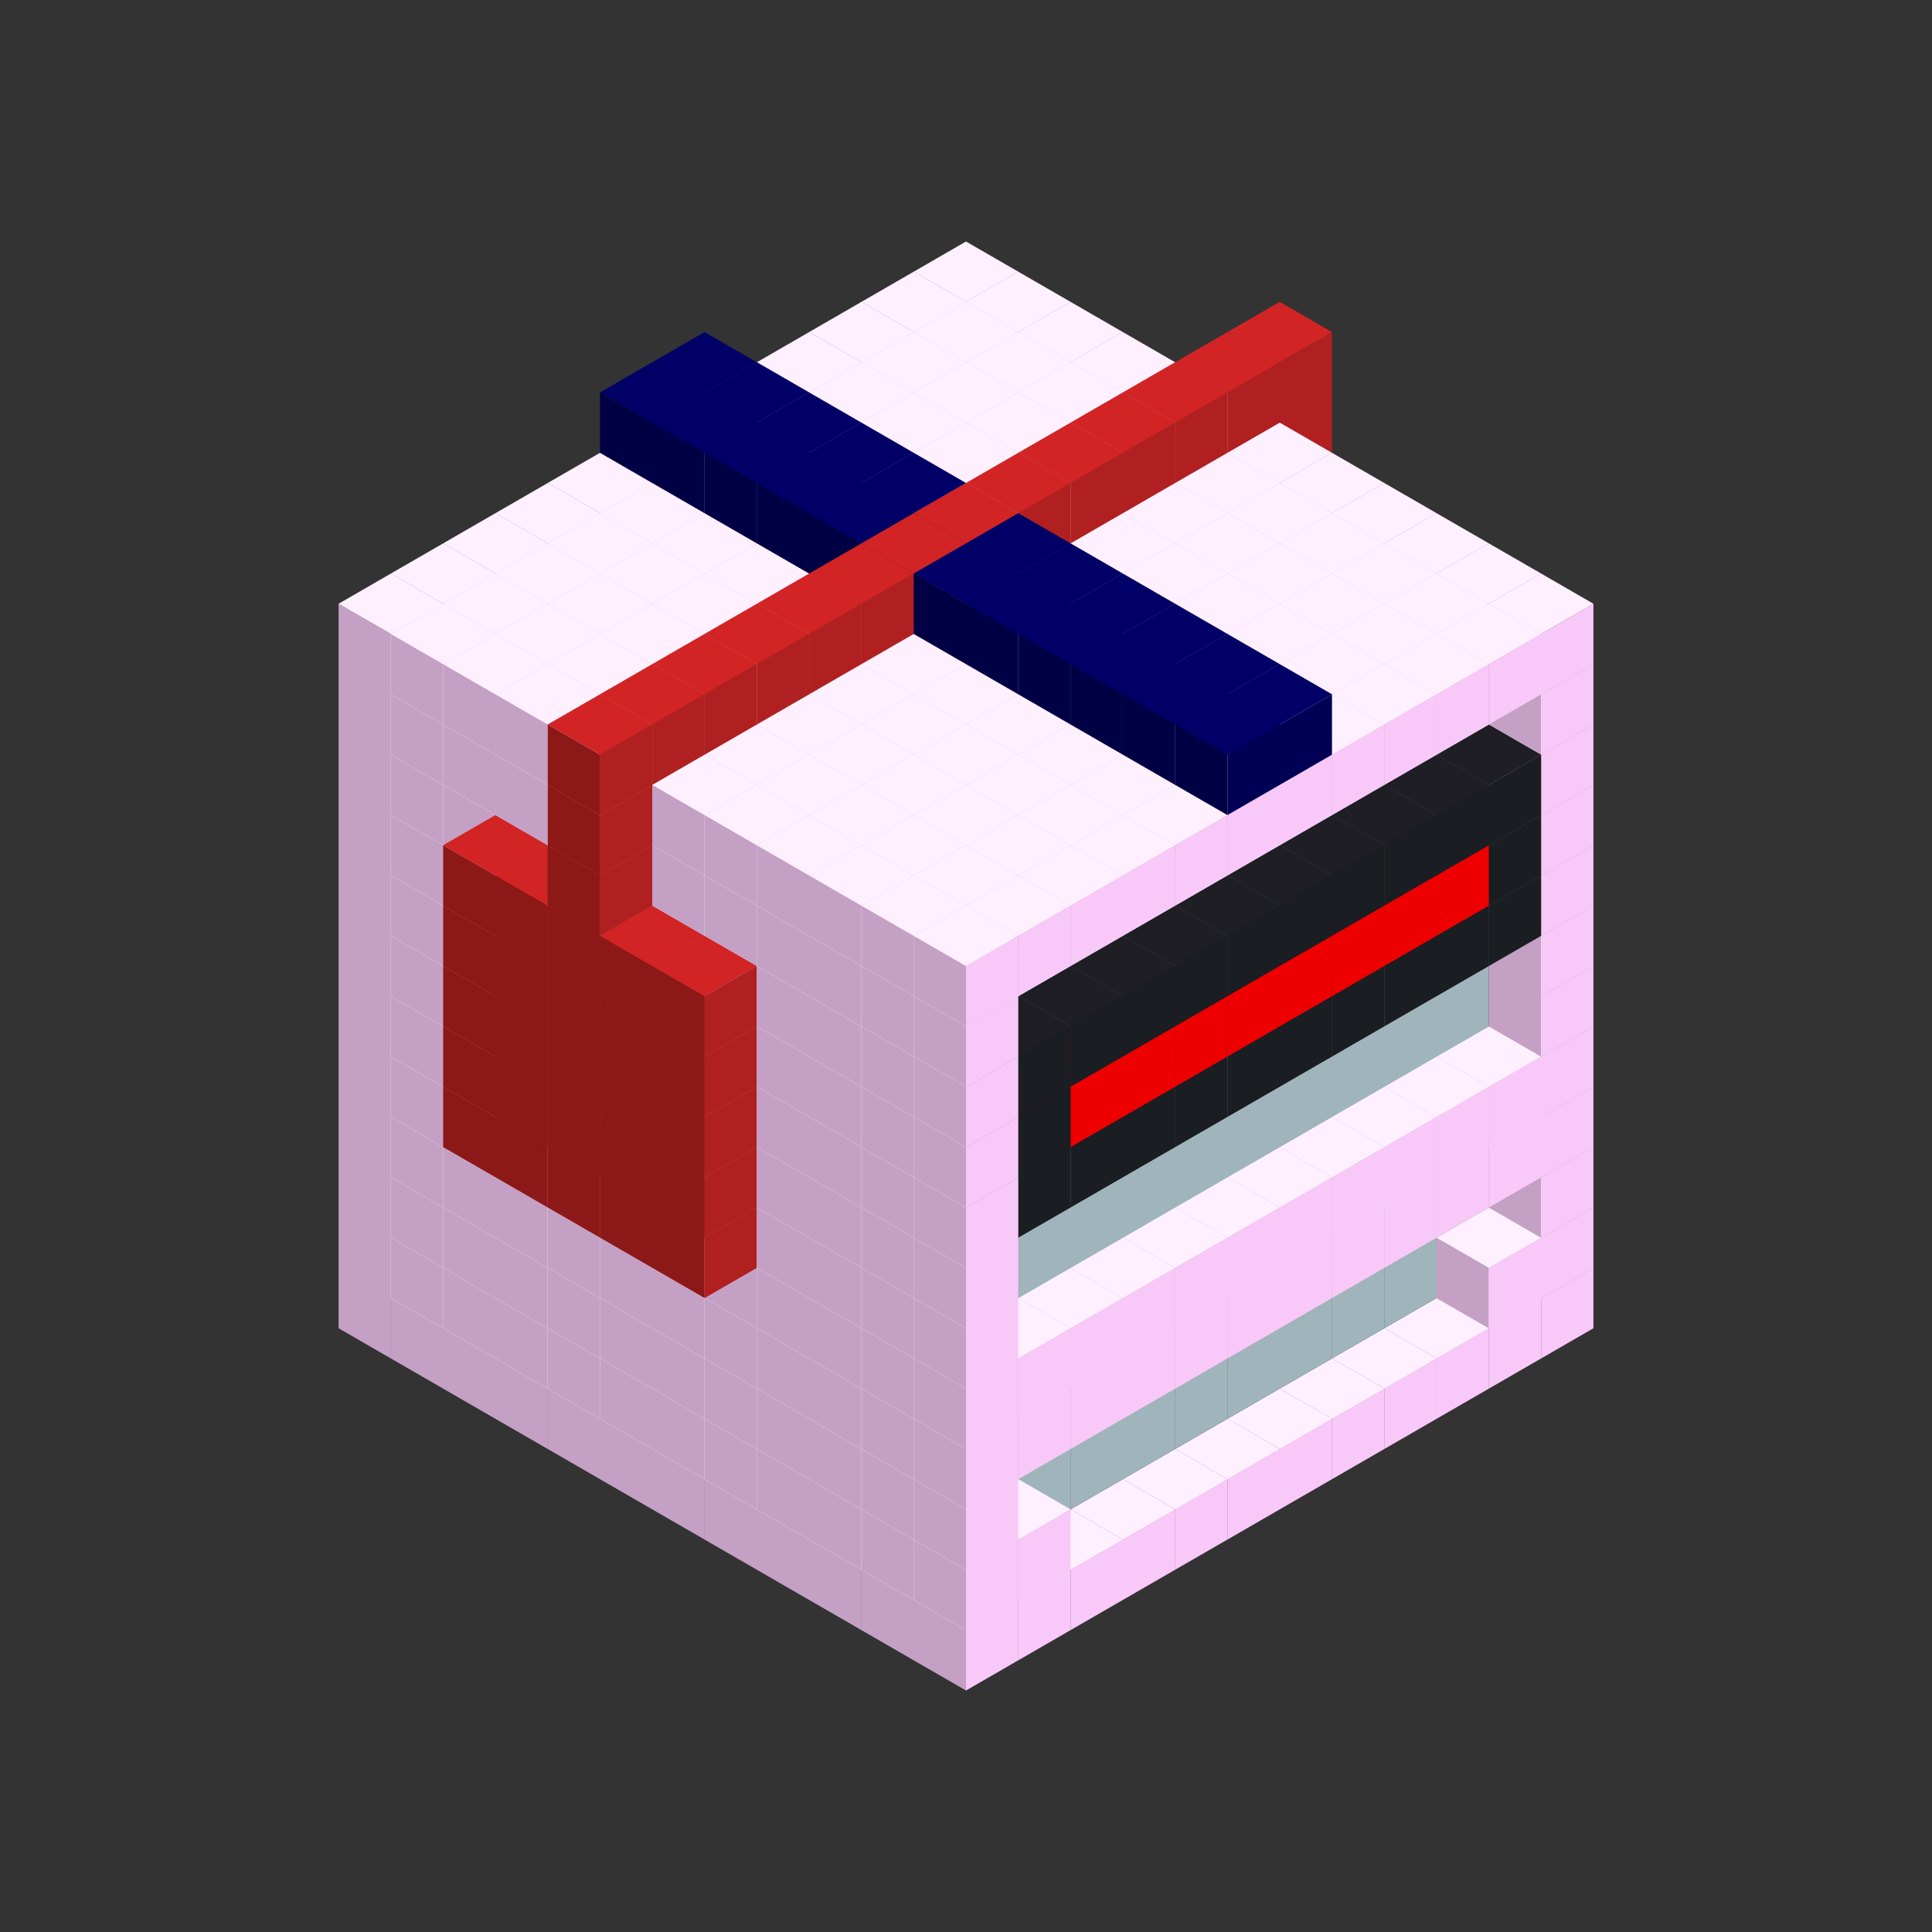 
<svg width='600' height='600' viewBox='4436371 5550000 3200000 3200000' xmlns='http://www.w3.org/2000/svg' xmlns:xlink='http://www.w3.org/1999/xlink'>
<rect x="4436371" y="5550000" width="3200000" height="3200000" fill="#333333" stroke="none"/>
<use xlink:href='#v-0x00000022-1' transform='translate(983738,3600000)'/>
<use xlink:href='#v-0x00000022-1' transform='translate(1070341,3650000)'/>
<use xlink:href='#v-0x00000022-1' transform='translate(1156944,3700000)'/>
<use xlink:href='#v-0x00000022-1' transform='translate(1243547,3750000)'/>
<use xlink:href='#v-0x00000022-1' transform='translate(1330150,3800000)'/>
<use xlink:href='#v-0x00000022-1' transform='translate(1416753,3850000)'/>
<use xlink:href='#v-0x00000022-1' transform='translate(1503356,3900000)'/>
<use xlink:href='#v-0x00000022-1' transform='translate(1589959,3950000)'/>
<use xlink:href='#v-0x00000022-1' transform='translate(1676562,4000000)'/>
<use xlink:href='#v-0x00000022-1' transform='translate(1763165,4050000)'/>
<use xlink:href='#v-0x00000022-1' transform='translate(1849768,4100000)'/>
<use xlink:href='#v-0x00000022-1' transform='translate(2889004,3600000)'/>
<use xlink:href='#v-0x00000022-1' transform='translate(2802401,3650000)'/>
<use xlink:href='#v-0x00000022-1' transform='translate(2715798,3700000)'/>
<use xlink:href='#v-0x00000022-1' transform='translate(2629195,3750000)'/>
<use xlink:href='#v-0x00000022-1' transform='translate(2542592,3800000)'/>
<use xlink:href='#v-0x00000022-1' transform='translate(2455989,3850000)'/>
<use xlink:href='#v-0x00000022-1' transform='translate(2369386,3900000)'/>
<use xlink:href='#v-0x00000022-1' transform='translate(2282783,3950000)'/>
<use xlink:href='#v-0x00000022-1' transform='translate(2196180,4000000)'/>
<use xlink:href='#v-0x00000022-1' transform='translate(2109577,4050000)'/>
<use xlink:href='#v-0x00000022-1' transform='translate(2022974,4100000)'/>
<use xlink:href='#v-0x00000022-1' transform='translate(1936371,4150000)'/>
<use xlink:href='#v-0x00000022-1' transform='translate(983738,3500000)'/>
<use xlink:href='#v-0x00000022-1' transform='translate(1070341,3550000)'/>
<use xlink:href='#v-0x00000022-1' transform='translate(1156944,3600000)'/>
<use xlink:href='#v-0x00000022-1' transform='translate(1243547,3650000)'/>
<use xlink:href='#v-0x00000022-1' transform='translate(1330150,3700000)'/>
<use xlink:href='#v-0x00000022-1' transform='translate(1416753,3750000)'/>
<use xlink:href='#v-0x00000022-1' transform='translate(1503356,3800000)'/>
<use xlink:href='#v-0x00000022-1' transform='translate(1589959,3850000)'/>
<use xlink:href='#v-0x00000022-1' transform='translate(1676562,3900000)'/>
<use xlink:href='#v-0x00000022-1' transform='translate(1763165,3950000)'/>
<use xlink:href='#v-0x00000022-2' transform='translate(2715798,3500000)'/>
<use xlink:href='#v-0x00000022-2' transform='translate(2629195,3550000)'/>
<use xlink:href='#v-0x00000022-2' transform='translate(2542592,3600000)'/>
<use xlink:href='#v-0x00000022-2' transform='translate(2455989,3650000)'/>
<use xlink:href='#v-0x00000022-2' transform='translate(2369386,3700000)'/>
<use xlink:href='#v-0x00000022-2' transform='translate(2282783,3750000)'/>
<use xlink:href='#v-0x00000022-2' transform='translate(2196180,3800000)'/>
<use xlink:href='#v-0x00000022-2' transform='translate(2109577,3850000)'/>
<use xlink:href='#v-0x00000022-2' transform='translate(2022974,3900000)'/>
<use xlink:href='#v-0x00000022-2' transform='translate(1936371,3950000)'/>
<use xlink:href='#v-0x00000022-1' transform='translate(1849768,4000000)'/>
<use xlink:href='#v-0x00000022-1' transform='translate(2889004,3500000)'/>
<use xlink:href='#v-0x00000022-1' transform='translate(2802401,3550000)'/>
<use xlink:href='#v-0x00000022-1' transform='translate(2022974,4000000)'/>
<use xlink:href='#v-0x00000022-1' transform='translate(1936371,4050000)'/>
<use xlink:href='#v-0x00000022-1' transform='translate(983738,3400000)'/>
<use xlink:href='#v-0x00000022-1' transform='translate(1070341,3450000)'/>
<use xlink:href='#v-0x00000022-1' transform='translate(1156944,3500000)'/>
<use xlink:href='#v-0x00000022-1' transform='translate(1243547,3550000)'/>
<use xlink:href='#v-0x00000022-1' transform='translate(1330150,3600000)'/>
<use xlink:href='#v-0x00000022-1' transform='translate(1416753,3650000)'/>
<use xlink:href='#v-0x00000022-1' transform='translate(1503356,3700000)'/>
<use xlink:href='#v-0x00000022-1' transform='translate(1589959,3750000)'/>
<use xlink:href='#v-0x00000022-1' transform='translate(1676562,3800000)'/>
<use xlink:href='#v-0x00000022-1' transform='translate(1763165,3850000)'/>
<use xlink:href='#v-0x00000022-2' transform='translate(2715798,3400000)'/>
<use xlink:href='#v-0x00000022-2' transform='translate(2629195,3450000)'/>
<use xlink:href='#v-0x00000022-2' transform='translate(2542592,3500000)'/>
<use xlink:href='#v-0x00000022-2' transform='translate(2455989,3550000)'/>
<use xlink:href='#v-0x00000022-2' transform='translate(2369386,3600000)'/>
<use xlink:href='#v-0x00000022-2' transform='translate(2282783,3650000)'/>
<use xlink:href='#v-0x00000022-2' transform='translate(2196180,3700000)'/>
<use xlink:href='#v-0x00000022-2' transform='translate(2109577,3750000)'/>
<use xlink:href='#v-0x00000022-2' transform='translate(2022974,3800000)'/>
<use xlink:href='#v-0x00000022-2' transform='translate(1936371,3850000)'/>
<use xlink:href='#v-0x00000022-1' transform='translate(1849768,3900000)'/>
<use xlink:href='#v-0x00000022-1' transform='translate(2889004,3400000)'/>
<use xlink:href='#v-0x00000022-1' transform='translate(1936371,3950000)'/>
<use xlink:href='#v-0x00000022-1' transform='translate(983738,3300000)'/>
<use xlink:href='#v-0x00000022-1' transform='translate(1070341,3350000)'/>
<use xlink:href='#v-0x00000022-1' transform='translate(1156944,3400000)'/>
<use xlink:href='#v-0x00000022-1' transform='translate(1243547,3450000)'/>
<use xlink:href='#v-0x00000022-1' transform='translate(1330150,3500000)'/>
<use xlink:href='#v-0x00000022-1' transform='translate(1416753,3550000)'/>
<use xlink:href='#v-0x00000022-1' transform='translate(1503356,3600000)'/>
<use xlink:href='#v-0x00000022-1' transform='translate(1589959,3650000)'/>
<use xlink:href='#v-0x00000022-1' transform='translate(1676562,3700000)'/>
<use xlink:href='#v-0x00000022-1' transform='translate(1763165,3750000)'/>
<use xlink:href='#v-0x00000022-2' transform='translate(2715798,3300000)'/>
<use xlink:href='#v-0x00000022-2' transform='translate(2629195,3350000)'/>
<use xlink:href='#v-0x00000022-2' transform='translate(2542592,3400000)'/>
<use xlink:href='#v-0x00000022-2' transform='translate(2455989,3450000)'/>
<use xlink:href='#v-0x00000022-2' transform='translate(2369386,3500000)'/>
<use xlink:href='#v-0x00000022-2' transform='translate(2282783,3550000)'/>
<use xlink:href='#v-0x00000022-2' transform='translate(2196180,3600000)'/>
<use xlink:href='#v-0x00000022-2' transform='translate(2109577,3650000)'/>
<use xlink:href='#v-0x00000022-2' transform='translate(2022974,3700000)'/>
<use xlink:href='#v-0x00000022-2' transform='translate(1936371,3750000)'/>
<use xlink:href='#v-0x00000022-1' transform='translate(1849768,3800000)'/>
<use xlink:href='#v-0x00000022-1' transform='translate(2889004,3300000)'/>
<use xlink:href='#v-0x00000022-1' transform='translate(2802401,3350000)'/>
<use xlink:href='#v-0x00000022-1' transform='translate(2715798,3400000)'/>
<use xlink:href='#v-0x00000022-1' transform='translate(2629195,3450000)'/>
<use xlink:href='#v-0x00000022-1' transform='translate(2542592,3500000)'/>
<use xlink:href='#v-0x00000022-1' transform='translate(2455989,3550000)'/>
<use xlink:href='#v-0x00000022-1' transform='translate(2369386,3600000)'/>
<use xlink:href='#v-0x00000022-1' transform='translate(2282783,3650000)'/>
<use xlink:href='#v-0x00000022-1' transform='translate(2196180,3700000)'/>
<use xlink:href='#v-0x00000022-1' transform='translate(2109577,3750000)'/>
<use xlink:href='#v-0x00000022-1' transform='translate(2022974,3800000)'/>
<use xlink:href='#v-0x00000022-1' transform='translate(1936371,3850000)'/>
<use xlink:href='#v-0x00000022-1' transform='translate(983738,3200000)'/>
<use xlink:href='#v-0x00000022-1' transform='translate(1070341,3250000)'/>
<use xlink:href='#v-0x00000022-1' transform='translate(1156944,3300000)'/>
<use xlink:href='#v-0x00000022-1' transform='translate(1243547,3350000)'/>
<use xlink:href='#v-0x00000022-1' transform='translate(1330150,3400000)'/>
<use xlink:href='#v-0x00000022-1' transform='translate(1416753,3450000)'/>
<use xlink:href='#v-0x00000022-1' transform='translate(1503356,3500000)'/>
<use xlink:href='#v-0x00000022-1' transform='translate(1589959,3550000)'/>
<use xlink:href='#v-0x00000022-1' transform='translate(1676562,3600000)'/>
<use xlink:href='#v-0x00000022-1' transform='translate(1763165,3650000)'/>
<use xlink:href='#v-0x00000022-2' transform='translate(2715798,3200000)'/>
<use xlink:href='#v-0x00000022-2' transform='translate(2629195,3250000)'/>
<use xlink:href='#v-0x00000022-2' transform='translate(2542592,3300000)'/>
<use xlink:href='#v-0x00000022-2' transform='translate(2455989,3350000)'/>
<use xlink:href='#v-0x00000022-2' transform='translate(2369386,3400000)'/>
<use xlink:href='#v-0x00000022-2' transform='translate(2282783,3450000)'/>
<use xlink:href='#v-0x00000022-2' transform='translate(2196180,3500000)'/>
<use xlink:href='#v-0x00000022-2' transform='translate(2109577,3550000)'/>
<use xlink:href='#v-0x00000022-2' transform='translate(2022974,3600000)'/>
<use xlink:href='#v-0x00000022-2' transform='translate(1936371,3650000)'/>
<use xlink:href='#v-0x00000022-1' transform='translate(1849768,3700000)'/>
<use xlink:href='#v-0x00000022-1' transform='translate(2889004,3200000)'/>
<use xlink:href='#v-0x00000022-1' transform='translate(2802401,3250000)'/>
<use xlink:href='#v-0x00000022-1' transform='translate(2715798,3300000)'/>
<use xlink:href='#v-0x00000022-1' transform='translate(2629195,3350000)'/>
<use xlink:href='#v-0x00000022-1' transform='translate(2542592,3400000)'/>
<use xlink:href='#v-0x00000022-1' transform='translate(2455989,3450000)'/>
<use xlink:href='#v-0x00000022-1' transform='translate(2369386,3500000)'/>
<use xlink:href='#v-0x00000022-1' transform='translate(2282783,3550000)'/>
<use xlink:href='#v-0x00000022-1' transform='translate(2196180,3600000)'/>
<use xlink:href='#v-0x00000022-1' transform='translate(2109577,3650000)'/>
<use xlink:href='#v-0x00000022-1' transform='translate(2022974,3700000)'/>
<use xlink:href='#v-0x00000022-1' transform='translate(1936371,3750000)'/>
<use xlink:href='#v-0x00000022-1' transform='translate(983738,3100000)'/>
<use xlink:href='#v-0x00000022-1' transform='translate(1070341,3150000)'/>
<use xlink:href='#v-0x00000022-1' transform='translate(1156944,3200000)'/>
<use xlink:href='#v-0x00000022-7' transform='translate(2282783,2650000)'/>
<use xlink:href='#v-0x00000022-1' transform='translate(1243547,3250000)'/>
<use xlink:href='#v-0x00000022-7' transform='translate(1156944,3300000)'/>
<use xlink:href='#v-0x00000022-7' transform='translate(2369386,2700000)'/>
<use xlink:href='#v-0x00000022-1' transform='translate(1330150,3300000)'/>
<use xlink:href='#v-0x00000022-7' transform='translate(1243547,3350000)'/>
<use xlink:href='#v-0x00000022-7' transform='translate(2455989,2750000)'/>
<use xlink:href='#v-0x00000022-1' transform='translate(1416753,3350000)'/>
<use xlink:href='#v-0x00000022-7' transform='translate(1330150,3400000)'/>
<use xlink:href='#v-0x00000022-7' transform='translate(2542592,2800000)'/>
<use xlink:href='#v-0x00000022-1' transform='translate(1503356,3400000)'/>
<use xlink:href='#v-0x00000022-7' transform='translate(1416753,3450000)'/>
<use xlink:href='#v-0x00000022-7' transform='translate(2629195,2850000)'/>
<use xlink:href='#v-0x00000022-1' transform='translate(1589959,3450000)'/>
<use xlink:href='#v-0x00000022-7' transform='translate(1503356,3500000)'/>
<use xlink:href='#v-0x00000022-1' transform='translate(1676562,3500000)'/>
<use xlink:href='#v-0x00000022-1' transform='translate(1763165,3550000)'/>
<use xlink:href='#v-0x00000022-2' transform='translate(2715798,3100000)'/>
<use xlink:href='#v-0x00000022-2' transform='translate(2629195,3150000)'/>
<use xlink:href='#v-0x00000022-2' transform='translate(2542592,3200000)'/>
<use xlink:href='#v-0x00000022-2' transform='translate(2455989,3250000)'/>
<use xlink:href='#v-0x00000022-2' transform='translate(2369386,3300000)'/>
<use xlink:href='#v-0x00000022-2' transform='translate(2282783,3350000)'/>
<use xlink:href='#v-0x00000022-2' transform='translate(2196180,3400000)'/>
<use xlink:href='#v-0x00000022-2' transform='translate(2109577,3450000)'/>
<use xlink:href='#v-0x00000022-2' transform='translate(2022974,3500000)'/>
<use xlink:href='#v-0x00000022-2' transform='translate(1936371,3550000)'/>
<use xlink:href='#v-0x00000022-1' transform='translate(1849768,3600000)'/>
<use xlink:href='#v-0x00000022-1' transform='translate(2889004,3100000)'/>
<use xlink:href='#v-0x00000022-1' transform='translate(1936371,3650000)'/>
<use xlink:href='#v-0x00000022-1' transform='translate(983738,3000000)'/>
<use xlink:href='#v-0x00000022-1' transform='translate(1070341,3050000)'/>
<use xlink:href='#v-0x00000022-1' transform='translate(1156944,3100000)'/>
<use xlink:href='#v-0x00000022-7' transform='translate(2282783,2550000)'/>
<use xlink:href='#v-0x00000022-1' transform='translate(1243547,3150000)'/>
<use xlink:href='#v-0x00000022-7' transform='translate(1156944,3200000)'/>
<use xlink:href='#v-0x00000022-7' transform='translate(2369386,2600000)'/>
<use xlink:href='#v-0x00000022-1' transform='translate(1330150,3200000)'/>
<use xlink:href='#v-0x00000022-7' transform='translate(1243547,3250000)'/>
<use xlink:href='#v-0x00000022-7' transform='translate(2455989,2650000)'/>
<use xlink:href='#v-0x00000022-1' transform='translate(1416753,3250000)'/>
<use xlink:href='#v-0x00000022-7' transform='translate(1330150,3300000)'/>
<use xlink:href='#v-0x00000022-7' transform='translate(2542592,2700000)'/>
<use xlink:href='#v-0x00000022-1' transform='translate(1503356,3300000)'/>
<use xlink:href='#v-0x00000022-7' transform='translate(1416753,3350000)'/>
<use xlink:href='#v-0x00000022-7' transform='translate(2629195,2750000)'/>
<use xlink:href='#v-0x00000022-1' transform='translate(1589959,3350000)'/>
<use xlink:href='#v-0x00000022-7' transform='translate(1503356,3400000)'/>
<use xlink:href='#v-0x00000022-1' transform='translate(1676562,3400000)'/>
<use xlink:href='#v-0x00000022-1' transform='translate(1763165,3450000)'/>
<use xlink:href='#v-0x00000022-2' transform='translate(2715798,3000000)'/>
<use xlink:href='#v-0x00000022-2' transform='translate(2629195,3050000)'/>
<use xlink:href='#v-0x00000022-2' transform='translate(2542592,3100000)'/>
<use xlink:href='#v-0x00000022-2' transform='translate(2455989,3150000)'/>
<use xlink:href='#v-0x00000022-2' transform='translate(2369386,3200000)'/>
<use xlink:href='#v-0x00000022-2' transform='translate(2282783,3250000)'/>
<use xlink:href='#v-0x00000022-2' transform='translate(2196180,3300000)'/>
<use xlink:href='#v-0x00000022-2' transform='translate(2109577,3350000)'/>
<use xlink:href='#v-0x00000022-2' transform='translate(2022974,3400000)'/>
<use xlink:href='#v-0x00000022-2' transform='translate(1936371,3450000)'/>
<use xlink:href='#v-0x00000022-1' transform='translate(1849768,3500000)'/>
<use xlink:href='#v-0x00000022-1' transform='translate(2889004,3000000)'/>
<use xlink:href='#v-0x00000022-1' transform='translate(1936371,3550000)'/>
<use xlink:href='#v-0x00000022-1' transform='translate(983738,2900000)'/>
<use xlink:href='#v-0x00000022-1' transform='translate(1070341,2950000)'/>
<use xlink:href='#v-0x00000022-1' transform='translate(1156944,3000000)'/>
<use xlink:href='#v-0x00000022-7' transform='translate(2282783,2450000)'/>
<use xlink:href='#v-0x00000022-1' transform='translate(1243547,3050000)'/>
<use xlink:href='#v-0x00000022-7' transform='translate(1156944,3100000)'/>
<use xlink:href='#v-0x00000022-7' transform='translate(2369386,2500000)'/>
<use xlink:href='#v-0x00000022-1' transform='translate(1330150,3100000)'/>
<use xlink:href='#v-0x00000022-7' transform='translate(1243547,3150000)'/>
<use xlink:href='#v-0x00000022-7' transform='translate(2455989,2550000)'/>
<use xlink:href='#v-0x00000022-1' transform='translate(1416753,3150000)'/>
<use xlink:href='#v-0x00000022-7' transform='translate(1330150,3200000)'/>
<use xlink:href='#v-0x00000022-7' transform='translate(2542592,2600000)'/>
<use xlink:href='#v-0x00000022-1' transform='translate(1503356,3200000)'/>
<use xlink:href='#v-0x00000022-7' transform='translate(1416753,3250000)'/>
<use xlink:href='#v-0x00000022-7' transform='translate(2629195,2650000)'/>
<use xlink:href='#v-0x00000022-1' transform='translate(1589959,3250000)'/>
<use xlink:href='#v-0x00000022-7' transform='translate(1503356,3300000)'/>
<use xlink:href='#v-0x00000022-1' transform='translate(1676562,3300000)'/>
<use xlink:href='#v-0x00000022-1' transform='translate(1763165,3350000)'/>
<use xlink:href='#v-0x00000022-2' transform='translate(2715798,2900000)'/>
<use xlink:href='#v-0x00000022-2' transform='translate(2629195,2950000)'/>
<use xlink:href='#v-0x00000022-2' transform='translate(2542592,3000000)'/>
<use xlink:href='#v-0x00000022-2' transform='translate(2455989,3050000)'/>
<use xlink:href='#v-0x00000022-2' transform='translate(2369386,3100000)'/>
<use xlink:href='#v-0x00000022-2' transform='translate(2282783,3150000)'/>
<use xlink:href='#v-0x00000022-2' transform='translate(2196180,3200000)'/>
<use xlink:href='#v-0x00000022-2' transform='translate(2109577,3250000)'/>
<use xlink:href='#v-0x00000022-2' transform='translate(2022974,3300000)'/>
<use xlink:href='#v-0x00000022-2' transform='translate(1936371,3350000)'/>
<use xlink:href='#v-0x00000022-1' transform='translate(1849768,3400000)'/>
<use xlink:href='#v-0x00000022-1' transform='translate(2889004,2900000)'/>
<use xlink:href='#v-0x00000022-4' transform='translate(2802401,2950000)'/>
<use xlink:href='#v-0x00000022-4' transform='translate(2715798,3000000)'/>
<use xlink:href='#v-0x00000022-4' transform='translate(2629195,3050000)'/>
<use xlink:href='#v-0x00000022-4' transform='translate(2542592,3100000)'/>
<use xlink:href='#v-0x00000022-4' transform='translate(2455989,3150000)'/>
<use xlink:href='#v-0x00000022-4' transform='translate(2369386,3200000)'/>
<use xlink:href='#v-0x00000022-4' transform='translate(2282783,3250000)'/>
<use xlink:href='#v-0x00000022-4' transform='translate(2196180,3300000)'/>
<use xlink:href='#v-0x00000022-4' transform='translate(2109577,3350000)'/>
<use xlink:href='#v-0x00000022-4' transform='translate(2022974,3400000)'/>
<use xlink:href='#v-0x00000022-1' transform='translate(1936371,3450000)'/>
<use xlink:href='#v-0x00000022-1' transform='translate(983738,2800000)'/>
<use xlink:href='#v-0x00000022-1' transform='translate(1070341,2850000)'/>
<use xlink:href='#v-0x00000022-1' transform='translate(1156944,2900000)'/>
<use xlink:href='#v-0x00000022-7' transform='translate(2282783,2350000)'/>
<use xlink:href='#v-0x00000022-1' transform='translate(1243547,2950000)'/>
<use xlink:href='#v-0x00000022-7' transform='translate(1156944,3000000)'/>
<use xlink:href='#v-0x00000022-7' transform='translate(2369386,2400000)'/>
<use xlink:href='#v-0x00000022-1' transform='translate(1330150,3000000)'/>
<use xlink:href='#v-0x00000022-7' transform='translate(1243547,3050000)'/>
<use xlink:href='#v-0x00000022-7' transform='translate(2455989,2450000)'/>
<use xlink:href='#v-0x00000022-1' transform='translate(1416753,3050000)'/>
<use xlink:href='#v-0x00000022-7' transform='translate(1330150,3100000)'/>
<use xlink:href='#v-0x00000022-7' transform='translate(2542592,2500000)'/>
<use xlink:href='#v-0x00000022-1' transform='translate(1503356,3100000)'/>
<use xlink:href='#v-0x00000022-7' transform='translate(1416753,3150000)'/>
<use xlink:href='#v-0x00000022-7' transform='translate(2629195,2550000)'/>
<use xlink:href='#v-0x00000022-1' transform='translate(1589959,3150000)'/>
<use xlink:href='#v-0x00000022-7' transform='translate(1503356,3200000)'/>
<use xlink:href='#v-0x00000022-1' transform='translate(1676562,3200000)'/>
<use xlink:href='#v-0x00000022-1' transform='translate(1763165,3250000)'/>
<use xlink:href='#v-0x00000022-2' transform='translate(2715798,2800000)'/>
<use xlink:href='#v-0x00000022-2' transform='translate(2629195,2850000)'/>
<use xlink:href='#v-0x00000022-2' transform='translate(2542592,2900000)'/>
<use xlink:href='#v-0x00000022-2' transform='translate(2455989,2950000)'/>
<use xlink:href='#v-0x00000022-2' transform='translate(2369386,3000000)'/>
<use xlink:href='#v-0x00000022-2' transform='translate(2282783,3050000)'/>
<use xlink:href='#v-0x00000022-2' transform='translate(2196180,3100000)'/>
<use xlink:href='#v-0x00000022-2' transform='translate(2109577,3150000)'/>
<use xlink:href='#v-0x00000022-2' transform='translate(2022974,3200000)'/>
<use xlink:href='#v-0x00000022-2' transform='translate(1936371,3250000)'/>
<use xlink:href='#v-0x00000022-1' transform='translate(1849768,3300000)'/>
<use xlink:href='#v-0x00000022-1' transform='translate(2889004,2800000)'/>
<use xlink:href='#v-0x00000022-4' transform='translate(2802401,2850000)'/>
<use xlink:href='#v-0x00000022-5' transform='translate(2715798,2900000)'/>
<use xlink:href='#v-0x00000022-5' transform='translate(2629195,2950000)'/>
<use xlink:href='#v-0x00000022-5' transform='translate(2542592,3000000)'/>
<use xlink:href='#v-0x00000022-5' transform='translate(2455989,3050000)'/>
<use xlink:href='#v-0x00000022-5' transform='translate(2369386,3100000)'/>
<use xlink:href='#v-0x00000022-5' transform='translate(2282783,3150000)'/>
<use xlink:href='#v-0x00000022-5' transform='translate(2196180,3200000)'/>
<use xlink:href='#v-0x00000022-5' transform='translate(2109577,3250000)'/>
<use xlink:href='#v-0x00000022-4' transform='translate(2022974,3300000)'/>
<use xlink:href='#v-0x00000022-1' transform='translate(1936371,3350000)'/>
<use xlink:href='#v-0x00000022-1' transform='translate(983738,2700000)'/>
<use xlink:href='#v-0x00000022-1' transform='translate(1070341,2750000)'/>
<use xlink:href='#v-0x00000022-1' transform='translate(1156944,2800000)'/>
<use xlink:href='#v-0x00000022-7' transform='translate(2282783,2250000)'/>
<use xlink:href='#v-0x00000022-1' transform='translate(1243547,2850000)'/>
<use xlink:href='#v-0x00000022-7' transform='translate(1156944,2900000)'/>
<use xlink:href='#v-0x00000022-7' transform='translate(2369386,2300000)'/>
<use xlink:href='#v-0x00000022-1' transform='translate(1330150,2900000)'/>
<use xlink:href='#v-0x00000022-7' transform='translate(1243547,2950000)'/>
<use xlink:href='#v-0x00000022-7' transform='translate(2455989,2350000)'/>
<use xlink:href='#v-0x00000022-1' transform='translate(1416753,2950000)'/>
<use xlink:href='#v-0x00000022-7' transform='translate(1330150,3000000)'/>
<use xlink:href='#v-0x00000022-7' transform='translate(2542592,2400000)'/>
<use xlink:href='#v-0x00000022-1' transform='translate(1503356,3000000)'/>
<use xlink:href='#v-0x00000022-7' transform='translate(1416753,3050000)'/>
<use xlink:href='#v-0x00000022-7' transform='translate(2629195,2450000)'/>
<use xlink:href='#v-0x00000022-1' transform='translate(1589959,3050000)'/>
<use xlink:href='#v-0x00000022-7' transform='translate(1503356,3100000)'/>
<use xlink:href='#v-0x00000022-1' transform='translate(1676562,3100000)'/>
<use xlink:href='#v-0x00000022-1' transform='translate(1763165,3150000)'/>
<use xlink:href='#v-0x00000022-2' transform='translate(2715798,2700000)'/>
<use xlink:href='#v-0x00000022-2' transform='translate(2629195,2750000)'/>
<use xlink:href='#v-0x00000022-2' transform='translate(2542592,2800000)'/>
<use xlink:href='#v-0x00000022-2' transform='translate(2455989,2850000)'/>
<use xlink:href='#v-0x00000022-2' transform='translate(2369386,2900000)'/>
<use xlink:href='#v-0x00000022-2' transform='translate(2282783,2950000)'/>
<use xlink:href='#v-0x00000022-2' transform='translate(2196180,3000000)'/>
<use xlink:href='#v-0x00000022-2' transform='translate(2109577,3050000)'/>
<use xlink:href='#v-0x00000022-2' transform='translate(2022974,3100000)'/>
<use xlink:href='#v-0x00000022-2' transform='translate(1936371,3150000)'/>
<use xlink:href='#v-0x00000022-1' transform='translate(1849768,3200000)'/>
<use xlink:href='#v-0x00000022-1' transform='translate(2889004,2700000)'/>
<use xlink:href='#v-0x00000022-4' transform='translate(2802401,2750000)'/>
<use xlink:href='#v-0x00000022-4' transform='translate(2715798,2800000)'/>
<use xlink:href='#v-0x00000022-4' transform='translate(2629195,2850000)'/>
<use xlink:href='#v-0x00000022-4' transform='translate(2542592,2900000)'/>
<use xlink:href='#v-0x00000022-4' transform='translate(2455989,2950000)'/>
<use xlink:href='#v-0x00000022-4' transform='translate(2369386,3000000)'/>
<use xlink:href='#v-0x00000022-4' transform='translate(2282783,3050000)'/>
<use xlink:href='#v-0x00000022-4' transform='translate(2196180,3100000)'/>
<use xlink:href='#v-0x00000022-4' transform='translate(2109577,3150000)'/>
<use xlink:href='#v-0x00000022-4' transform='translate(2022974,3200000)'/>
<use xlink:href='#v-0x00000022-1' transform='translate(1936371,3250000)'/>
<use xlink:href='#v-0x00000022-1' transform='translate(983738,2600000)'/>
<use xlink:href='#v-0x00000022-1' transform='translate(1070341,2650000)'/>
<use xlink:href='#v-0x00000022-1' transform='translate(1156944,2700000)'/>
<use xlink:href='#v-0x00000022-1' transform='translate(1243547,2750000)'/>
<use xlink:href='#v-0x00000022-1' transform='translate(1330150,2800000)'/>
<use xlink:href='#v-0x00000022-7' transform='translate(2455989,2250000)'/>
<use xlink:href='#v-0x00000022-1' transform='translate(1416753,2850000)'/>
<use xlink:href='#v-0x00000022-7' transform='translate(1330150,2900000)'/>
<use xlink:href='#v-0x00000022-1' transform='translate(1503356,2900000)'/>
<use xlink:href='#v-0x00000022-1' transform='translate(1589959,2950000)'/>
<use xlink:href='#v-0x00000022-1' transform='translate(1676562,3000000)'/>
<use xlink:href='#v-0x00000022-1' transform='translate(1763165,3050000)'/>
<use xlink:href='#v-0x00000022-2' transform='translate(2715798,2600000)'/>
<use xlink:href='#v-0x00000022-2' transform='translate(2629195,2650000)'/>
<use xlink:href='#v-0x00000022-2' transform='translate(2542592,2700000)'/>
<use xlink:href='#v-0x00000022-2' transform='translate(2455989,2750000)'/>
<use xlink:href='#v-0x00000022-2' transform='translate(2369386,2800000)'/>
<use xlink:href='#v-0x00000022-2' transform='translate(2282783,2850000)'/>
<use xlink:href='#v-0x00000022-2' transform='translate(2196180,2900000)'/>
<use xlink:href='#v-0x00000022-2' transform='translate(2109577,2950000)'/>
<use xlink:href='#v-0x00000022-2' transform='translate(2022974,3000000)'/>
<use xlink:href='#v-0x00000022-2' transform='translate(1936371,3050000)'/>
<use xlink:href='#v-0x00000022-1' transform='translate(1849768,3100000)'/>
<use xlink:href='#v-0x00000022-1' transform='translate(2889004,2600000)'/>
<use xlink:href='#v-0x00000022-1' transform='translate(1936371,3150000)'/>
<use xlink:href='#v-0x00000022-1' transform='translate(1936371,1950000)'/>
<use xlink:href='#v-0x00000022-1' transform='translate(1849768,2000000)'/>
<use xlink:href='#v-0x00000022-1' transform='translate(1763165,2050000)'/>
<use xlink:href='#v-0x00000022-1' transform='translate(1676562,2100000)'/>
<use xlink:href='#v-0x00000022-1' transform='translate(1589959,2150000)'/>
<use xlink:href='#v-0x00000022-1' transform='translate(1503356,2200000)'/>
<use xlink:href='#v-0x00000022-1' transform='translate(1416753,2250000)'/>
<use xlink:href='#v-0x00000022-1' transform='translate(1330150,2300000)'/>
<use xlink:href='#v-0x00000022-1' transform='translate(1243547,2350000)'/>
<use xlink:href='#v-0x00000022-1' transform='translate(1156944,2400000)'/>
<use xlink:href='#v-0x00000022-1' transform='translate(1070341,2450000)'/>
<use xlink:href='#v-0x00000022-1' transform='translate(983738,2500000)'/>
<use xlink:href='#v-0x00000022-1' transform='translate(2022974,2000000)'/>
<use xlink:href='#v-0x00000022-1' transform='translate(1936371,2050000)'/>
<use xlink:href='#v-0x00000022-1' transform='translate(1849768,2100000)'/>
<use xlink:href='#v-0x00000022-1' transform='translate(1763165,2150000)'/>
<use xlink:href='#v-0x00000022-1' transform='translate(1676562,2200000)'/>
<use xlink:href='#v-0x00000022-1' transform='translate(1589959,2250000)'/>
<use xlink:href='#v-0x00000022-1' transform='translate(1503356,2300000)'/>
<use xlink:href='#v-0x00000022-1' transform='translate(1416753,2350000)'/>
<use xlink:href='#v-0x00000022-1' transform='translate(1330150,2400000)'/>
<use xlink:href='#v-0x00000022-1' transform='translate(1243547,2450000)'/>
<use xlink:href='#v-0x00000022-1' transform='translate(1156944,2500000)'/>
<use xlink:href='#v-0x00000022-1' transform='translate(1070341,2550000)'/>
<use xlink:href='#v-0x00000022-1' transform='translate(2109577,2050000)'/>
<use xlink:href='#v-0x00000022-1' transform='translate(2022974,2100000)'/>
<use xlink:href='#v-0x00000022-1' transform='translate(1936371,2150000)'/>
<use xlink:href='#v-0x00000022-1' transform='translate(1849768,2200000)'/>
<use xlink:href='#v-0x00000022-1' transform='translate(1763165,2250000)'/>
<use xlink:href='#v-0x00000022-1' transform='translate(1676562,2300000)'/>
<use xlink:href='#v-0x00000022-1' transform='translate(1589959,2350000)'/>
<use xlink:href='#v-0x00000022-1' transform='translate(1503356,2400000)'/>
<use xlink:href='#v-0x00000022-1' transform='translate(1416753,2450000)'/>
<use xlink:href='#v-0x00000022-1' transform='translate(1330150,2500000)'/>
<use xlink:href='#v-0x00000022-1' transform='translate(1243547,2550000)'/>
<use xlink:href='#v-0x00000022-1' transform='translate(1156944,2600000)'/>
<use xlink:href='#v-0x00000022-1' transform='translate(2196180,2100000)'/>
<use xlink:href='#v-0x00000022-1' transform='translate(2109577,2150000)'/>
<use xlink:href='#v-0x00000022-1' transform='translate(2022974,2200000)'/>
<use xlink:href='#v-0x00000022-1' transform='translate(1936371,2250000)'/>
<use xlink:href='#v-0x00000022-1' transform='translate(1849768,2300000)'/>
<use xlink:href='#v-0x00000022-1' transform='translate(1763165,2350000)'/>
<use xlink:href='#v-0x00000022-1' transform='translate(1676562,2400000)'/>
<use xlink:href='#v-0x00000022-1' transform='translate(1589959,2450000)'/>
<use xlink:href='#v-0x00000022-1' transform='translate(1503356,2500000)'/>
<use xlink:href='#v-0x00000022-1' transform='translate(1416753,2550000)'/>
<use xlink:href='#v-0x00000022-1' transform='translate(1330150,2600000)'/>
<use xlink:href='#v-0x00000022-1' transform='translate(1243547,2650000)'/>
<use xlink:href='#v-0x00000022-1' transform='translate(2282783,2150000)'/>
<use xlink:href='#v-0x00000022-1' transform='translate(2196180,2200000)'/>
<use xlink:href='#v-0x00000022-1' transform='translate(2109577,2250000)'/>
<use xlink:href='#v-0x00000022-1' transform='translate(2022974,2300000)'/>
<use xlink:href='#v-0x00000022-1' transform='translate(1936371,2350000)'/>
<use xlink:href='#v-0x00000022-1' transform='translate(1849768,2400000)'/>
<use xlink:href='#v-0x00000022-1' transform='translate(1763165,2450000)'/>
<use xlink:href='#v-0x00000022-1' transform='translate(1676562,2500000)'/>
<use xlink:href='#v-0x00000022-1' transform='translate(1589959,2550000)'/>
<use xlink:href='#v-0x00000022-1' transform='translate(1503356,2600000)'/>
<use xlink:href='#v-0x00000022-1' transform='translate(1416753,2650000)'/>
<use xlink:href='#v-0x00000022-1' transform='translate(1330150,2700000)'/>
<use xlink:href='#v-0x00000022-7' transform='translate(2455989,2150000)'/>
<use xlink:href='#v-0x00000022-1' transform='translate(2369386,2200000)'/>
<use xlink:href='#v-0x00000022-1' transform='translate(2282783,2250000)'/>
<use xlink:href='#v-0x00000022-1' transform='translate(2196180,2300000)'/>
<use xlink:href='#v-0x00000022-1' transform='translate(2109577,2350000)'/>
<use xlink:href='#v-0x00000022-1' transform='translate(2022974,2400000)'/>
<use xlink:href='#v-0x00000022-1' transform='translate(1936371,2450000)'/>
<use xlink:href='#v-0x00000022-1' transform='translate(1849768,2500000)'/>
<use xlink:href='#v-0x00000022-1' transform='translate(1763165,2550000)'/>
<use xlink:href='#v-0x00000022-1' transform='translate(1676562,2600000)'/>
<use xlink:href='#v-0x00000022-1' transform='translate(1589959,2650000)'/>
<use xlink:href='#v-0x00000022-1' transform='translate(1503356,2700000)'/>
<use xlink:href='#v-0x00000022-1' transform='translate(1416753,2750000)'/>
<use xlink:href='#v-0x00000022-7' transform='translate(1330150,2800000)'/>
<use xlink:href='#v-0x00000022-1' transform='translate(2455989,2250000)'/>
<use xlink:href='#v-0x00000022-1' transform='translate(2369386,2300000)'/>
<use xlink:href='#v-0x00000022-1' transform='translate(2282783,2350000)'/>
<use xlink:href='#v-0x00000022-1' transform='translate(2196180,2400000)'/>
<use xlink:href='#v-0x00000022-1' transform='translate(2109577,2450000)'/>
<use xlink:href='#v-0x00000022-1' transform='translate(2022974,2500000)'/>
<use xlink:href='#v-0x00000022-1' transform='translate(1936371,2550000)'/>
<use xlink:href='#v-0x00000022-1' transform='translate(1849768,2600000)'/>
<use xlink:href='#v-0x00000022-1' transform='translate(1763165,2650000)'/>
<use xlink:href='#v-0x00000022-1' transform='translate(1676562,2700000)'/>
<use xlink:href='#v-0x00000022-1' transform='translate(1589959,2750000)'/>
<use xlink:href='#v-0x00000022-1' transform='translate(1503356,2800000)'/>
<use xlink:href='#v-0x00000022-1' transform='translate(2542592,2300000)'/>
<use xlink:href='#v-0x00000022-1' transform='translate(2455989,2350000)'/>
<use xlink:href='#v-0x00000022-1' transform='translate(2369386,2400000)'/>
<use xlink:href='#v-0x00000022-1' transform='translate(2282783,2450000)'/>
<use xlink:href='#v-0x00000022-1' transform='translate(2196180,2500000)'/>
<use xlink:href='#v-0x00000022-1' transform='translate(2109577,2550000)'/>
<use xlink:href='#v-0x00000022-1' transform='translate(2022974,2600000)'/>
<use xlink:href='#v-0x00000022-1' transform='translate(1936371,2650000)'/>
<use xlink:href='#v-0x00000022-1' transform='translate(1849768,2700000)'/>
<use xlink:href='#v-0x00000022-1' transform='translate(1763165,2750000)'/>
<use xlink:href='#v-0x00000022-1' transform='translate(1676562,2800000)'/>
<use xlink:href='#v-0x00000022-1' transform='translate(1589959,2850000)'/>
<use xlink:href='#v-0x00000022-1' transform='translate(2629195,2350000)'/>
<use xlink:href='#v-0x00000022-1' transform='translate(2542592,2400000)'/>
<use xlink:href='#v-0x00000022-1' transform='translate(2455989,2450000)'/>
<use xlink:href='#v-0x00000022-1' transform='translate(2369386,2500000)'/>
<use xlink:href='#v-0x00000022-1' transform='translate(2282783,2550000)'/>
<use xlink:href='#v-0x00000022-1' transform='translate(2196180,2600000)'/>
<use xlink:href='#v-0x00000022-1' transform='translate(2109577,2650000)'/>
<use xlink:href='#v-0x00000022-1' transform='translate(2022974,2700000)'/>
<use xlink:href='#v-0x00000022-1' transform='translate(1936371,2750000)'/>
<use xlink:href='#v-0x00000022-1' transform='translate(1849768,2800000)'/>
<use xlink:href='#v-0x00000022-1' transform='translate(1763165,2850000)'/>
<use xlink:href='#v-0x00000022-1' transform='translate(1676562,2900000)'/>
<use xlink:href='#v-0x00000022-1' transform='translate(2715798,2400000)'/>
<use xlink:href='#v-0x00000022-1' transform='translate(2629195,2450000)'/>
<use xlink:href='#v-0x00000022-1' transform='translate(2542592,2500000)'/>
<use xlink:href='#v-0x00000022-1' transform='translate(2455989,2550000)'/>
<use xlink:href='#v-0x00000022-1' transform='translate(2369386,2600000)'/>
<use xlink:href='#v-0x00000022-1' transform='translate(2282783,2650000)'/>
<use xlink:href='#v-0x00000022-1' transform='translate(2196180,2700000)'/>
<use xlink:href='#v-0x00000022-1' transform='translate(2109577,2750000)'/>
<use xlink:href='#v-0x00000022-1' transform='translate(2022974,2800000)'/>
<use xlink:href='#v-0x00000022-1' transform='translate(1936371,2850000)'/>
<use xlink:href='#v-0x00000022-1' transform='translate(1849768,2900000)'/>
<use xlink:href='#v-0x00000022-1' transform='translate(1763165,2950000)'/>
<use xlink:href='#v-0x00000022-1' transform='translate(2802401,2450000)'/>
<use xlink:href='#v-0x00000022-1' transform='translate(2715798,2500000)'/>
<use xlink:href='#v-0x00000022-1' transform='translate(2629195,2550000)'/>
<use xlink:href='#v-0x00000022-1' transform='translate(2542592,2600000)'/>
<use xlink:href='#v-0x00000022-1' transform='translate(2455989,2650000)'/>
<use xlink:href='#v-0x00000022-1' transform='translate(2369386,2700000)'/>
<use xlink:href='#v-0x00000022-1' transform='translate(2282783,2750000)'/>
<use xlink:href='#v-0x00000022-1' transform='translate(2196180,2800000)'/>
<use xlink:href='#v-0x00000022-1' transform='translate(2109577,2850000)'/>
<use xlink:href='#v-0x00000022-1' transform='translate(2022974,2900000)'/>
<use xlink:href='#v-0x00000022-1' transform='translate(1936371,2950000)'/>
<use xlink:href='#v-0x00000022-1' transform='translate(1849768,3000000)'/>
<use xlink:href='#v-0x00000022-1' transform='translate(2889004,2500000)'/>
<use xlink:href='#v-0x00000022-1' transform='translate(2802401,2550000)'/>
<use xlink:href='#v-0x00000022-1' transform='translate(2715798,2600000)'/>
<use xlink:href='#v-0x00000022-1' transform='translate(2629195,2650000)'/>
<use xlink:href='#v-0x00000022-1' transform='translate(2542592,2700000)'/>
<use xlink:href='#v-0x00000022-1' transform='translate(2455989,2750000)'/>
<use xlink:href='#v-0x00000022-1' transform='translate(2369386,2800000)'/>
<use xlink:href='#v-0x00000022-1' transform='translate(2282783,2850000)'/>
<use xlink:href='#v-0x00000022-1' transform='translate(2196180,2900000)'/>
<use xlink:href='#v-0x00000022-1' transform='translate(2109577,2950000)'/>
<use xlink:href='#v-0x00000022-1' transform='translate(2022974,3000000)'/>
<use xlink:href='#v-0x00000022-1' transform='translate(1936371,3050000)'/>
<use xlink:href='#v-0x00000022-6' transform='translate(1503356,2100000)'/>
<use xlink:href='#v-0x00000022-6' transform='translate(1416753,2150000)'/>
<use xlink:href='#v-0x00000022-6' transform='translate(1589959,2150000)'/>
<use xlink:href='#v-0x00000022-6' transform='translate(1503356,2200000)'/>
<use xlink:href='#v-0x00000022-6' transform='translate(1676562,2200000)'/>
<use xlink:href='#v-0x00000022-6' transform='translate(1589959,2250000)'/>
<use xlink:href='#v-0x00000022-6' transform='translate(1763165,2250000)'/>
<use xlink:href='#v-0x00000022-6' transform='translate(1676562,2300000)'/>
<use xlink:href='#v-0x00000022-6' transform='translate(1849768,2300000)'/>
<use xlink:href='#v-0x00000022-6' transform='translate(1763165,2350000)'/>
<use xlink:href='#v-0x00000022-7' transform='translate(2455989,2050000)'/>
<use xlink:href='#v-0x00000022-7' transform='translate(2369386,2100000)'/>
<use xlink:href='#v-0x00000022-7' transform='translate(2282783,2150000)'/>
<use xlink:href='#v-0x00000022-7' transform='translate(2196180,2200000)'/>
<use xlink:href='#v-0x00000022-7' transform='translate(2109577,2250000)'/>
<use xlink:href='#v-0x00000022-7' transform='translate(2022974,2300000)'/>
<use xlink:href='#v-0x00000022-7' transform='translate(1936371,2350000)'/>
<use xlink:href='#v-0x00000022-7' transform='translate(1849768,2400000)'/>
<use xlink:href='#v-0x00000022-7' transform='translate(1763165,2450000)'/>
<use xlink:href='#v-0x00000022-7' transform='translate(1676562,2500000)'/>
<use xlink:href='#v-0x00000022-7' transform='translate(1589959,2550000)'/>
<use xlink:href='#v-0x00000022-7' transform='translate(1503356,2600000)'/>
<use xlink:href='#v-0x00000022-7' transform='translate(1416753,2650000)'/>
<use xlink:href='#v-0x00000022-7' transform='translate(1330150,2700000)'/>
<use xlink:href='#v-0x00000022-6' transform='translate(2022974,2400000)'/>
<use xlink:href='#v-0x00000022-6' transform='translate(1936371,2450000)'/>
<use xlink:href='#v-0x00000022-6' transform='translate(2109577,2450000)'/>
<use xlink:href='#v-0x00000022-6' transform='translate(2022974,2500000)'/>
<use xlink:href='#v-0x00000022-6' transform='translate(2196180,2500000)'/>
<use xlink:href='#v-0x00000022-6' transform='translate(2109577,2550000)'/>
<use xlink:href='#v-0x00000022-6' transform='translate(2282783,2550000)'/>
<use xlink:href='#v-0x00000022-6' transform='translate(2196180,2600000)'/>
<use xlink:href='#v-0x00000022-6' transform='translate(2369386,2600000)'/>
<use xlink:href='#v-0x00000022-6' transform='translate(2282783,2650000)'/>
<use xlink:href='#v-0x00000022-6' transform='translate(2455989,2650000)'/>
<use xlink:href='#v-0x00000022-6' transform='translate(2369386,2700000)'/>
<defs>
<g id='v-0x00000022-1'>
<polygon points='4100000,4100000 4100000,4200000 4013397,4150000 4013397,4050000' fill='#c4a0c4'/>
<polygon points='4100000,4100000 4100000,4200000 4186602,4150000 4186602,4050000' fill='#f8c8f8'/>
<polygon points='4100000,4100000 4013397,4050000 4100000,4000000 4186602,4050000' fill='#fff0ff'/>
</g>
<g id='v-0x00000022-2'>
<polygon points='4100000,4100000 4100000,4200000 4013397,4150000 4013397,4050000' fill='#809094'/>
<polygon points='4100000,4100000 4100000,4200000 4186602,4150000 4186602,4050000' fill='#a0b4bb'/>
<polygon points='4100000,4100000 4013397,4050000 4100000,4000000 4186602,4050000' fill='#c0d8de'/>
</g>
<g id='v-0x00000022-3'>
<polygon points='4100000,4100000 4100000,4200000 4013397,4150000 4013397,4050000' fill='#0098cc'/>
<polygon points='4100000,4100000 4100000,4200000 4186602,4150000 4186602,4050000' fill='#00c0ff'/>
<polygon points='4100000,4100000 4013397,4050000 4100000,4000000 4186602,4050000' fill='#00e4ff'/>
</g>
<g id='v-0x00000022-4'>
<polygon points='4100000,4100000 4100000,4200000 4013397,4150000 4013397,4050000' fill='#141418'/>
<polygon points='4100000,4100000 4100000,4200000 4186602,4150000 4186602,4050000' fill='#1a1d22'/>
<polygon points='4100000,4100000 4013397,4050000 4100000,4000000 4186602,4050000' fill='#1e1e24'/>
</g>
<g id='v-0x00000022-5'>
<polygon points='4100000,4100000 4100000,4200000 4013397,4150000 4013397,4050000' fill='#bc0000'/>
<polygon points='4100000,4100000 4100000,4200000 4186602,4150000 4186602,4050000' fill='#ee0000'/>
<polygon points='4100000,4100000 4013397,4050000 4100000,4000000 4186602,4050000' fill='#ff0000'/>
</g>
<g id='v-0x00000022-6'>
<polygon points='4100000,4100000 4100000,4200000 4013397,4150000 4013397,4050000' fill='#000044'/>
<polygon points='4100000,4100000 4100000,4200000 4186602,4150000 4186602,4050000' fill='#000055'/>
<polygon points='4100000,4100000 4013397,4050000 4100000,4000000 4186602,4050000' fill='#000066'/>
</g>
<g id='v-0x00000022-7'>
<polygon points='4100000,4100000 4100000,4200000 4013397,4150000 4013397,4050000' fill='#8c1818'/>
<polygon points='4100000,4100000 4100000,4200000 4186602,4150000 4186602,4050000' fill='#b02020'/>
<polygon points='4100000,4100000 4013397,4050000 4100000,4000000 4186602,4050000' fill='#d22424'/>
</g>
</defs>
</svg>
